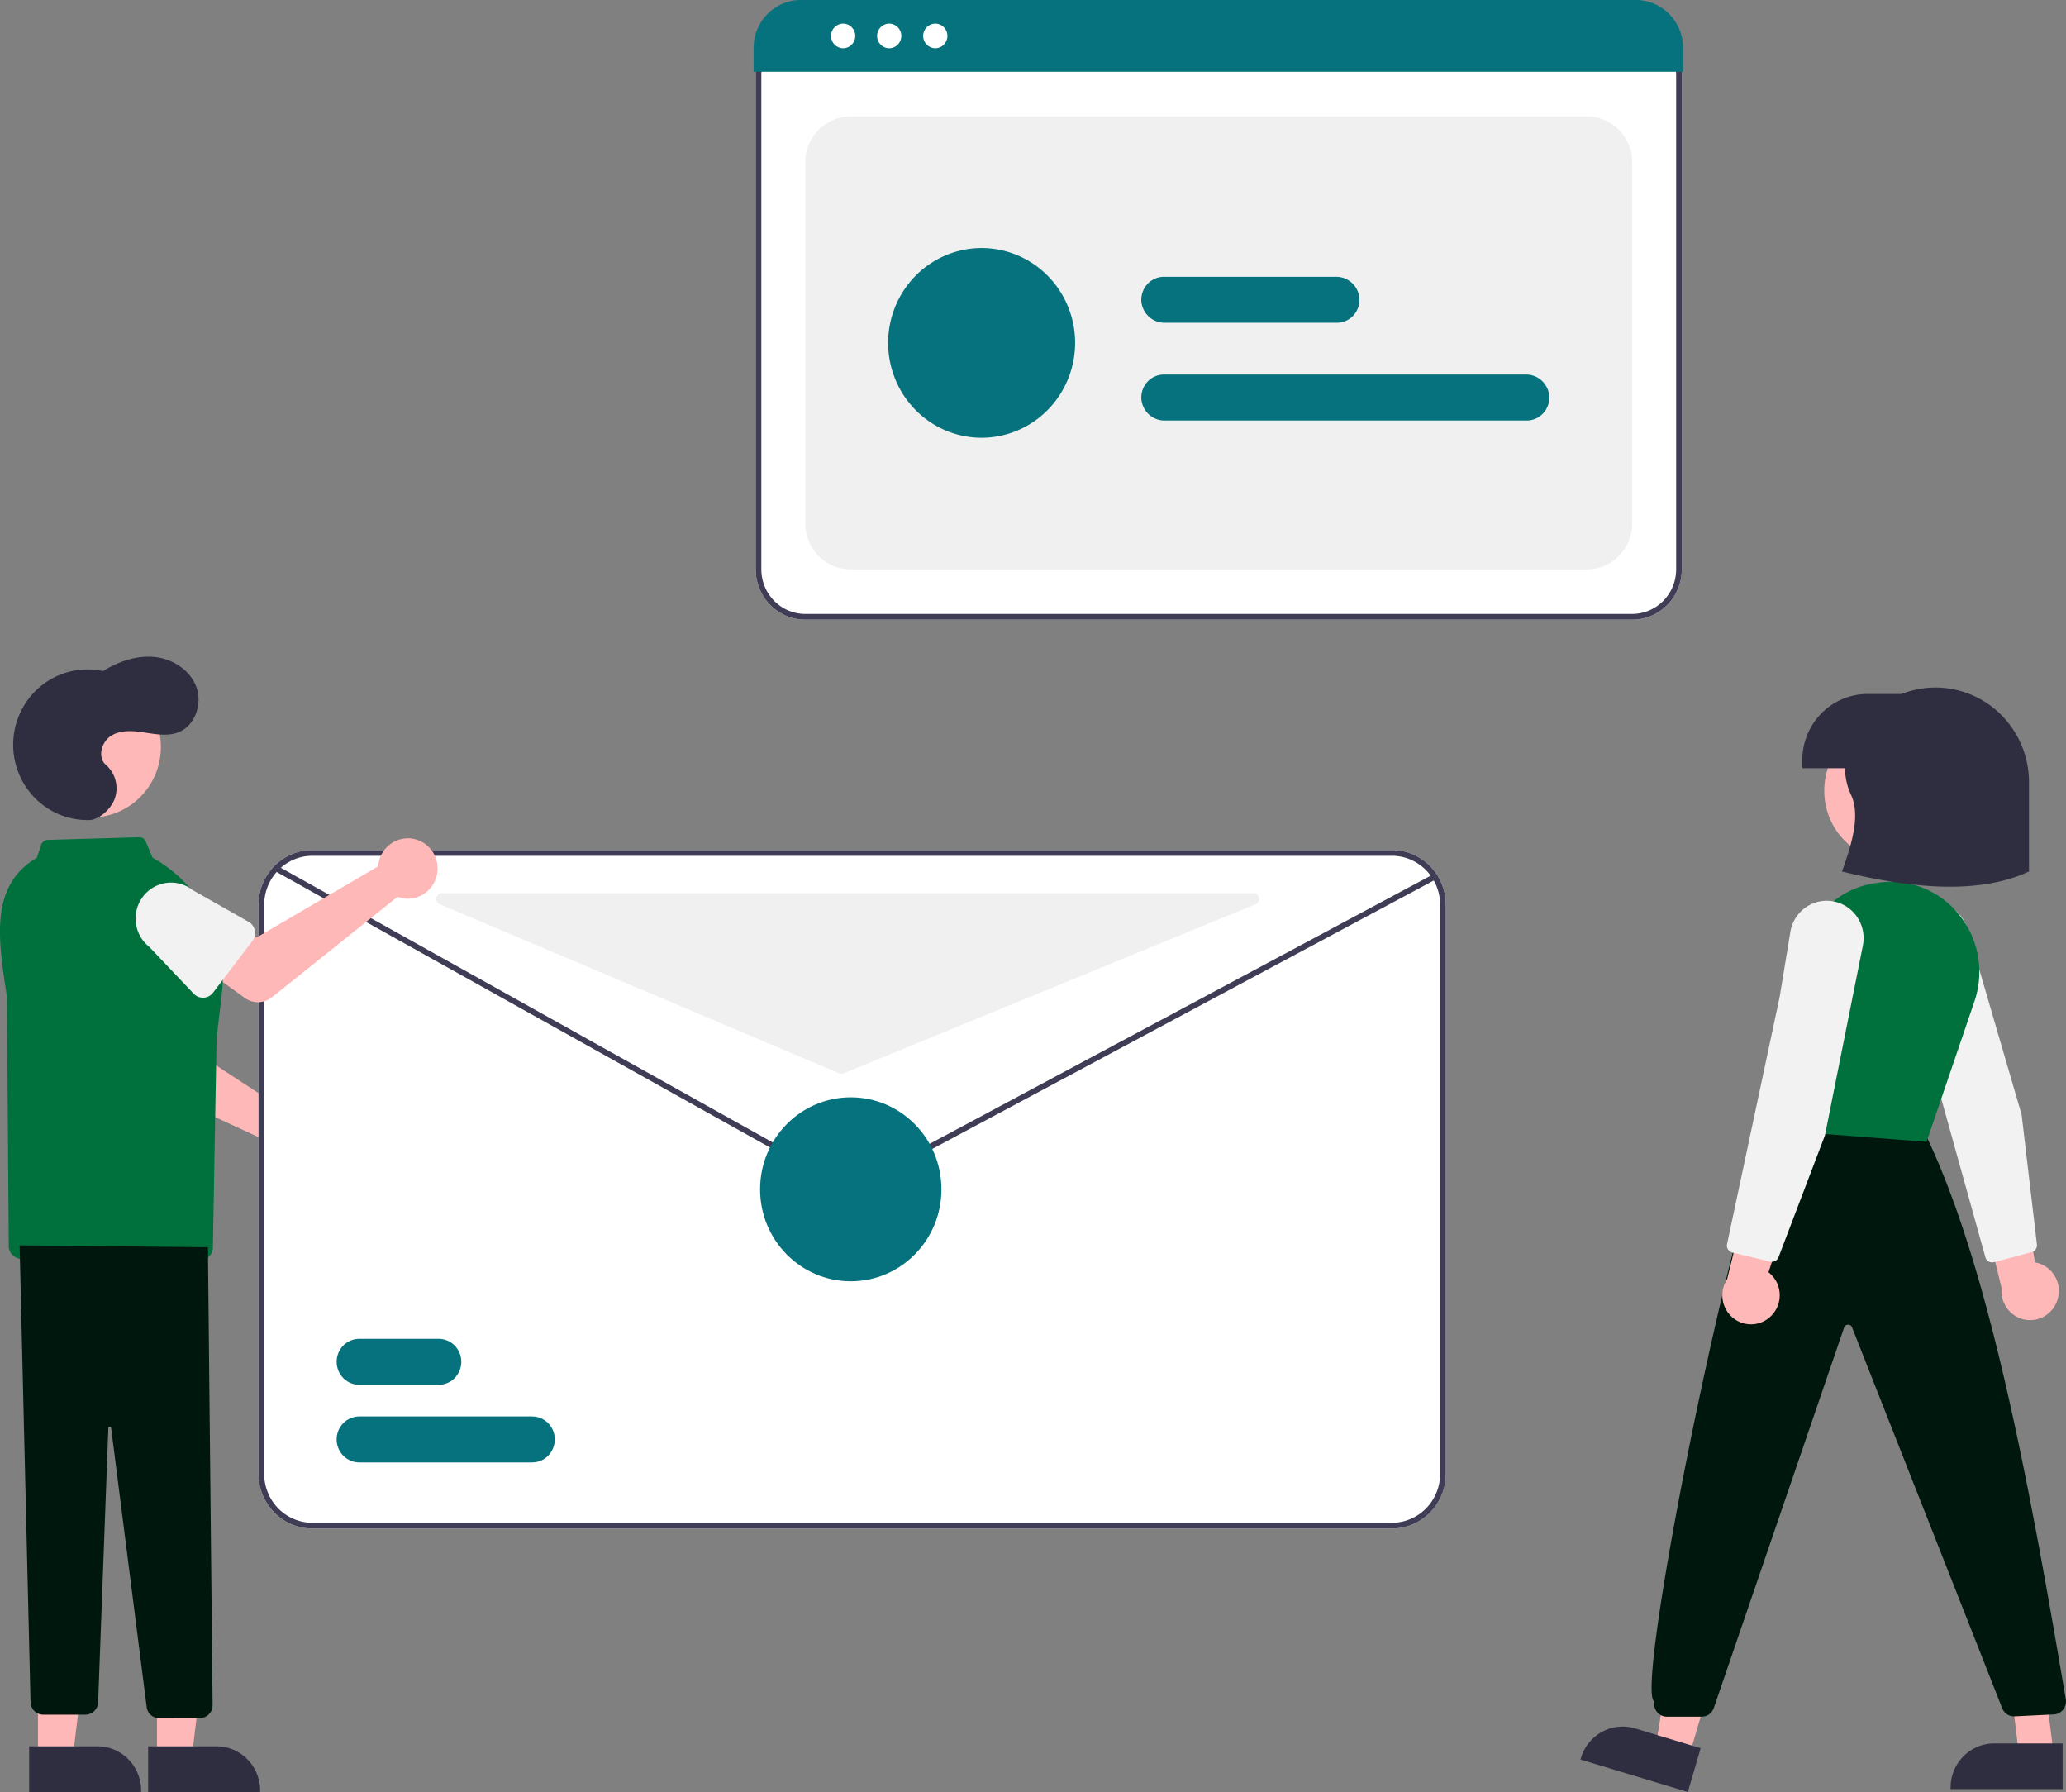 <svg xmlns="http://www.w3.org/2000/svg" xmlns:xlink="http://www.w3.org/1999/xlink" viewBox="0 0 128 111" fill="none"><rect x="0" y="0" width="128" height="111" fill="#808080" stroke="none"/><style><![CDATA[.B{fill:#ffb8b8}.C{fill:#2f2e41}.D{fill:#3f3d56}.E{fill:#06727d}.F{fill:#f2f2f2}]]></style><path d="M101.125 38.384H49.89c-.815-.001-1.595-.329-2.171-.914s-.9-1.376-.901-2.203V4.611a2.35 2.35 0 0 1 .674-1.647c.431-.437 1.015-.683 1.624-.683h52.747a2.32 2.32 0 0 1 1.65.694 2.39 2.39 0 0 1 .685 1.674v30.619c-.001.826-.325 1.618-.901 2.203s-1.357.913-2.172.914h0z" fill="#fff"/><path d="M101.125 38.384H49.89c-.815-.001-1.595-.329-2.171-.914s-.9-1.376-.901-2.203V4.611a2.35 2.35 0 0 1 .674-1.647c.431-.437 1.015-.683 1.624-.683h52.747a2.32 2.32 0 0 1 1.65.694 2.39 2.39 0 0 1 .685 1.674v30.619c-.001.826-.325 1.618-.901 2.203s-1.357.913-2.172.914h0zM49.116 2.637c-.516.001-1.011.209-1.376.579a1.99 1.99 0 0 0-.571 1.396v30.656c.001.732.288 1.433.798 1.951s1.202.809 1.923.809h51.235c.722-.001 1.414-.292 1.924-.809s.797-1.219.798-1.951V4.648a2.03 2.03 0 0 0-.582-1.422 1.97 1.97 0 0 0-1.402-.59H49.116z" class="D"/><path d="M52.7 35.268h45.617a2.79 2.79 0 0 0 1.986-.834 2.87 2.87 0 0 0 .823-2.015V10.061a2.87 2.87 0 0 0-.823-2.015 2.79 2.79 0 0 0-1.986-.835H52.7a2.79 2.79 0 0 0-1.986.835 2.87 2.87 0 0 0-.823 2.015v22.357a2.87 2.87 0 0 0 .823 2.015 2.79 2.79 0 0 0 1.986.834z" fill="#f0f0f0"/><path d="M104.275 4.443H46.691V2.947a2.99 2.99 0 0 1 .869-2.09c.551-.552 1.296-.861 2.07-.857h51.705c.775-.004 1.52.305 2.071.857a2.99 2.99 0 0 1 .869 2.09v1.496z" class="E"/><g fill="#fff"><use xlink:href="#B"/><use xlink:href="#B" x="2.854"/><use xlink:href="#B" x="5.709"/></g><g class="E"><path d="M60.819 27.116a5.74 5.74 0 0 1-3.219-.99 5.86 5.86 0 0 1-2.134-2.637c-.438-1.074-.553-2.255-.33-3.395a5.9 5.9 0 0 1 1.585-3.009 5.77 5.77 0 0 1 2.966-1.608 5.72 5.72 0 0 1 3.347.334c1.059.445 1.963 1.198 2.6 2.164a5.93 5.93 0 0 1 .976 3.265c-.002 1.558-.613 3.052-1.699 4.153a5.76 5.76 0 0 1-4.095 1.723h0zm33.767-1.068H72.164c-.362.005-.713-.129-.982-.375a1.47 1.47 0 0 1-.469-.952c-.013-.195.014-.39.078-.574a1.43 1.43 0 0 1 .297-.495c.131-.143.29-.256.467-.334a1.39 1.39 0 0 1 .559-.118H94.53a1.43 1.43 0 0 1 .987.376 1.47 1.47 0 0 1 .471.957c.012.194-.015.389-.08.572a1.43 1.43 0 0 1-.297.493 1.41 1.41 0 0 1-.466.333 1.39 1.39 0 0 1-.558.118z"/><path d="M82.824 19.993H72.164c-.362.005-.713-.129-.982-.375s-.436-.586-.469-.952c-.013-.195.014-.39.078-.574a1.43 1.43 0 0 1 .297-.495c.131-.143.29-.257.467-.335a1.39 1.39 0 0 1 .559-.118h10.653a1.43 1.43 0 0 1 .987.376 1.47 1.47 0 0 1 .471.957c.012.194-.015.389-.08.572a1.43 1.43 0 0 1-.297.493c-.131.142-.29.255-.466.333a1.39 1.39 0 0 1-.558.118z"/></g><path d="M127.455 80.562a1.83 1.83 0 0 0 .094-.77c-.025-.261-.106-.513-.237-.738s-.309-.419-.522-.567a1.75 1.75 0 0 0-.71-.29l-1.058-6.272-2.38 2.26 1.37 5.61a1.82 1.82 0 0 0 .33 1.234c.256.357.631.606 1.055.701s.869.028 1.248-.187.667-.564.81-.98h0z" class="B"/><path d="M125.874 77.561l-2.337.622c-.111.029-.229.013-.329-.045s-.173-.153-.204-.265l-4.199-15.088-1.268-3.849c-.123-.371-.15-.767-.081-1.152s.234-.745.477-1.048a2.29 2.29 0 0 1 .917-.685c.357-.146.745-.198 1.128-.152a2.27 2.27 0 0 1 1.202.531c.341.292.59.679.716 1.113l3.355 11.502.947 8.032c.01.089-.006.18-.047.259s-.105.145-.184.187a.42.42 0 0 1-.093.037h0z" class="F"/><path d="M117.335 53.354c2.382 0 4.312-1.958 4.312-4.374s-1.93-4.374-4.312-4.374-4.312 1.958-4.312 4.374 1.931 4.374 4.312 4.374zm-12.696 55.459l-2.063-.623 1.386-8.367 3.045.919-2.368 8.071z" class="B"/><path d="M104.571 111l-6.652-2.008.025-.085c.101-.345.268-.666.492-.945a2.7 2.7 0 0 1 .811-.683c.312-.171.654-.279 1.007-.316s.709-.003 1.049.099h0l4.063 1.226-.795 2.712z" class="C"/><path d="M127.241 108.706h-2.153l-1.023-8.421h2.123l1.053 8.421z" class="B"/><path d="M127.79 110.822h-6.94v-.089c0-.36.069-.716.205-1.049s.335-.634.586-.889a2.71 2.71 0 0 1 .876-.594 2.68 2.68 0 0 1 1.034-.208h0 4.239v2.829z" class="C"/><path d="M105.433 106.337h-2.161a.78.78 0 0 1-.335-.076c-.105-.05-.198-.122-.272-.212s-.128-.196-.157-.31a.8.8 0 0 1-.013-.348c-1.378-.622 6.042-36.717 7.795-36.017l.058-.084 8.828.731c3.954 8.028 6.458 21.311 8.8 35.177a.82.82 0 0 1 .009.352c-.023.116-.07.226-.14.322s-.159.174-.262.23a.79.79 0 0 1-.335.094l-2.428.119a.78.78 0 0 1-.466-.125c-.138-.09-.245-.222-.306-.378l-9.302-23.589a.26.26 0 0 0-.098-.126.25.25 0 0 0-.153-.042c-.054 0-.106.018-.15.05s-.076.077-.093.129l-8.073 23.564a.81.81 0 0 1-.288.39c-.134.096-.294.148-.458.148h0z" fill="#00170d"/><path d="M119.361 70.727l-.067-.005-9.4-.72 1.649-10.636c.181-1.187.735-2.283 1.581-3.125s1.936-1.383 3.11-1.544l.218-.03c.922-.123 1.86-.004 2.724.347s1.623.92 2.207 1.655a5.61 5.61 0 0 1 1.163 2.561 5.65 5.65 0 0 1-.223 2.811l-2.962 8.685z" fill="#00703c"/><g class="C"><path d="M125.708 53.983c-2.965 1.376-6.988 1.13-11.587 0 .637-1.768 1.133-3.476.57-4.73a3.86 3.86 0 0 1-.376-1.515 3.84 3.84 0 0 1 .253-1.541c.441-1.07 1.183-1.983 2.135-2.626s2.069-.985 3.212-.985h0a5.75 5.75 0 0 1 4.096 1.721c1.087 1.102 1.697 2.597 1.697 4.155v5.52z"/><path d="M115.701 42.986h3.687v4.599h-7.725v-.503c0-1.086.426-2.128 1.183-2.896a4.01 4.01 0 0 1 2.855-1.2h0z"/></g><path d="M109.691 81.551c.19-.177.34-.394.438-.636a1.8 1.8 0 0 0 .132-.764c-.011-.261-.079-.517-.199-.749a1.78 1.78 0 0 0-.493-.593l1.963-6.044-3.146.865-1.382 5.607c-.24.367-.339.811-.279 1.248a1.81 1.81 0 0 0 .609 1.12 1.76 1.76 0 0 0 2.357-.053h0z" class="B"/><path d="M109.68 78.148l-2.351-.561c-.111-.027-.208-.097-.27-.196s-.082-.217-.058-.331l3.262-15.325.658-4.003a2.33 2.33 0 0 1 .461-1.056 2.29 2.29 0 0 1 .905-.699 2.26 2.26 0 0 1 2.193.233h0a2.31 2.31 0 0 1 .817 1.04c.166.42.207.88.118 1.324l-2.35 11.756-2.875 7.546c-.032.084-.088.156-.161.207s-.16.078-.249.078c-.033 0-.067-.004-.1-.012h0z" class="F"/><path d="M17.719 68.549a1.84 1.84 0 0 0-.275.096l-7.316-4.787.101-2.143-3.169-.577-.542 3.776a1.44 1.44 0 0 0 .157.887 1.41 1.41 0 0 0 .65.614l9.011 4.172a1.88 1.88 0 0 0 .45 1.015 1.84 1.84 0 0 0 .939.576 1.82 1.82 0 0 0 1.095-.068c.35-.135.651-.374.863-.687a1.89 1.89 0 0 0-.003-2.125c-.213-.312-.515-.551-.865-.685a1.82 1.82 0 0 0-1.095-.065h0z" class="B"/><path d="M9.829 63.725l-3.924-.735c-.112-.021-.218-.066-.31-.132a.8.8 0 0 1-.228-.251.81.81 0 0 1-.066-.664l1.288-3.818a2.23 2.23 0 0 1 .919-1.422 2.17 2.17 0 0 1 1.641-.349c.571.109 1.076.443 1.405.928a2.25 2.25 0 0 1 .348 1.664l-.14 4.019a.81.81 0 0 1-.083.331.8.8 0 0 1-.212.266.79.79 0 0 1-.302.152.78.78 0 0 1-.336.011h0z" class="D"/><path d="M86.24 52.656H19.352a3.28 3.28 0 0 0-1.643.44c-.12.069-.236.146-.346.23-.418.314-.757.723-.991 1.195s-.356.992-.355 1.519v35.259a3.41 3.41 0 0 0 .978 2.392c.625.634 1.473.991 2.358.992H86.24c.884-.001 1.732-.358 2.358-.992a3.41 3.41 0 0 0 .978-2.392V56.039a3.41 3.41 0 0 0-.978-2.392c-.625-.634-1.473-.991-2.358-.992h0z" fill="#fff"/><g class="D"><path d="M86.24 52.656H19.352a3.28 3.28 0 0 0-1.643.44c-.12.069-.236.146-.346.23-.418.314-.757.723-.991 1.195s-.356.992-.355 1.519v35.259a3.41 3.41 0 0 0 .978 2.392c.625.634 1.473.991 2.358.992H86.24c.884-.001 1.732-.358 2.358-.992a3.41 3.41 0 0 0 .978-2.392V56.039a3.41 3.41 0 0 0-.978-2.392c-.625-.634-1.473-.991-2.358-.992h0zm2.984 38.642c-.001.803-.316 1.572-.875 2.139s-1.318.887-2.109.888H19.352c-.791-.001-1.55-.32-2.109-.888s-.874-1.337-.875-2.139V56.039c.002-.64.204-1.262.575-1.78s.894-.903 1.493-1.102l.072-.023c.274-.082.559-.123.845-.123H86.24c.791.001 1.55.32 2.109.888s.874 1.337.875 2.139v35.259z"/><path d="M52.722 73.654a1.56 1.56 0 0 1-.762-.199L17.017 53.946c-.041-.023-.071-.061-.084-.106a.18.18 0 0 1 .015-.135c.022-.041.06-.072.105-.085s.093-.008.134.015L52.13 73.142c.178.1.378.153.582.155a1.21 1.21 0 0 0 .584-.144l35.519-19.006c.02-.011.043-.018.066-.02s.046 0 .068.007.043.018.06.033.032.033.043.054a.18.18 0 0 1 .012.136c-.007.022-.018.043-.033.061s-.033.033-.053.044L53.46 73.468a1.56 1.56 0 0 1-.737.186h0z"/></g><path d="M27.176 85.778H22.26c-.372 0-.73-.15-.993-.417s-.411-.629-.411-1.007.148-.74.411-1.007.621-.417.993-.417h4.916c.372 0 .73.15.993.417s.411.63.411 1.007-.148.74-.411 1.007-.621.417-.993.417zm5.793 4.808H22.26c-.372 0-.73-.15-.993-.417s-.411-.63-.411-1.007.148-.74.411-1.007.621-.417.993-.417h10.709c.373 0 .73.15.993.417s.411.629.411 1.007-.148.74-.411 1.007-.621.417-.993.417zm19.74-11.219c3.103 0 5.618-2.551 5.618-5.698s-2.515-5.698-5.618-5.698-5.618 2.551-5.618 5.698 2.515 5.698 5.618 5.698z" class="E"/><path d="M27.242 56.008L52 66.486c.085.036.181.037.267.002L77.792 56.01c.075-.031.138-.088.177-.16a.36.36 0 0 0 .036-.238c-.015-.081-.058-.154-.121-.207s-.142-.081-.223-.081H27.377c-.081 0-.16.028-.223.081s-.106.125-.122.205a.36.36 0 0 0 .034.237c.038.073.1.13.175.161z" fill="#f0f0f0"/><path d="M23.473 53.37c-.022.096-.036.194-.042.292l-7.542 4.413-1.833-1.07-1.954 2.595 3.064 2.215a1.39 1.39 0 0 0 1.685-.042l7.777-6.223a1.82 1.82 0 0 0 1.096.058 1.84 1.84 0 0 0 .934-.584c.246-.286.4-.642.441-1.019s-.031-.758-.208-1.093-.45-.606-.783-.779a1.82 1.82 0 0 0-1.081-.189 1.83 1.83 0 0 0-.996.468c-.277.255-.472.589-.557.959h0z" class="B"/><path d="M1.043 77.913a.79.79 0 0 1-.333-.246c-.088-.111-.145-.243-.166-.383L.428 61.737c-.516-3.462-1.125-6.854 1.858-8.608l.263-.8c.029-.086.083-.162.155-.216s.159-.085.249-.088l5.661-.164a.43.43 0 0 1 .249.069.44.44 0 0 1 .167.2l.421.997.149.087c1.422.822 2.574 2.052 3.311 3.534a8.55 8.55 0 0 1 .832 4.801l-.324 2.772-.23 12.953c-.003.142-.043.281-.116.403a.8.8 0 0 1-.299.29c-1.644.913-3.466 1.226-5.19 1.226-2.896 0-5.515-.882-6.542-1.278z" fill="#00703c"/><path d="M15.638 58.284L13.2 61.489c-.069.091-.157.166-.258.22a.78.78 0 0 1-.657.037.79.79 0 0 1-.28-.19l-2.759-2.906c-.458-.363-.755-.895-.827-1.479a2.25 2.25 0 0 1 .444-1.64c.356-.465.88-.768 1.456-.843a2.17 2.17 0 0 1 1.618.446l3.461 1.963c.099.056.185.133.252.226s.113.2.136.312a.81.81 0 0 1-.004.341c-.026.112-.075.217-.144.309h0z" class="F"/><path d="M5.656 50.634c2.381 0 4.312-1.958 4.312-4.374s-1.931-4.374-4.312-4.374-4.312 1.958-4.312 4.374 1.931 4.374 4.312 4.374zm4.07 58.25h2.152l1.024-8.421H9.726v8.421z" class="B"/><use xlink:href="#C" class="C"/><path d="M2.353 108.884h2.152l1.024-8.421H2.352v8.421z" class="B"/><use xlink:href="#C" x="-7.373" class="C"/><path d="M9.081 105.688l-2.195-17.23c-.001-.023-.011-.044-.028-.06s-.039-.024-.061-.023c-.011-.001-.023.002-.033.006s-.02.01-.028.018-.014.018-.019.028-.006.022-.006.034l-.631 16.979c-.007.208-.093.404-.241.548s-.344.224-.549.224H2.682c-.207.001-.405-.081-.553-.227a.8.8 0 0 1-.237-.555l-.677-28.29 11.667.118.291 28.381c-.003.113-.029.224-.076.325a.8.8 0 0 1-.201.266.78.78 0 0 1-.284.158c-.105.032-.215.041-.323.027l-2.528.007c-.179-.025-.345-.111-.469-.245s-.199-.306-.212-.489z" fill="#00170d"/><path d="M5.516 50.796c-.649.014-1.294-.111-1.891-.367a4.6 4.6 0 0 1-1.577-1.121 4.68 4.68 0 0 1-.987-1.677 4.73 4.73 0 0 1-.224-1.94c.061-.656.259-1.29.579-1.863s.757-1.07 1.28-1.459a4.57 4.57 0 0 1 1.757-.8c.635-.138 1.291-.138 1.926-.001.948-.584 2.051-.977 3.156-.877s2.198.765 2.611 1.81-.031 2.421-1.058 2.845c-.659.272-1.403.14-2.105.031s-1.47-.181-2.081.187-.887 1.354-.339 1.814c.29.254.498.591.595.967a1.94 1.94 0 0 1-.053 1.138c-.275.722-1.027 1.303-1.586 1.315z" class="C"/><defs ><path id="B" d="M52.237 2.989c.415 0 .752-.341.752-.763s-.337-.763-.752-.763-.752.341-.752.763.337.763.752.763z"/><path id="C" d="M9.177 108.171h4.239 0a2.68 2.68 0 0 1 1.034.208 2.71 2.71 0 0 1 .876.594c.251.255.45.557.586.889a2.78 2.78 0 0 1 .206 1.049V111h-6.94v-2.829z"/></defs></svg>